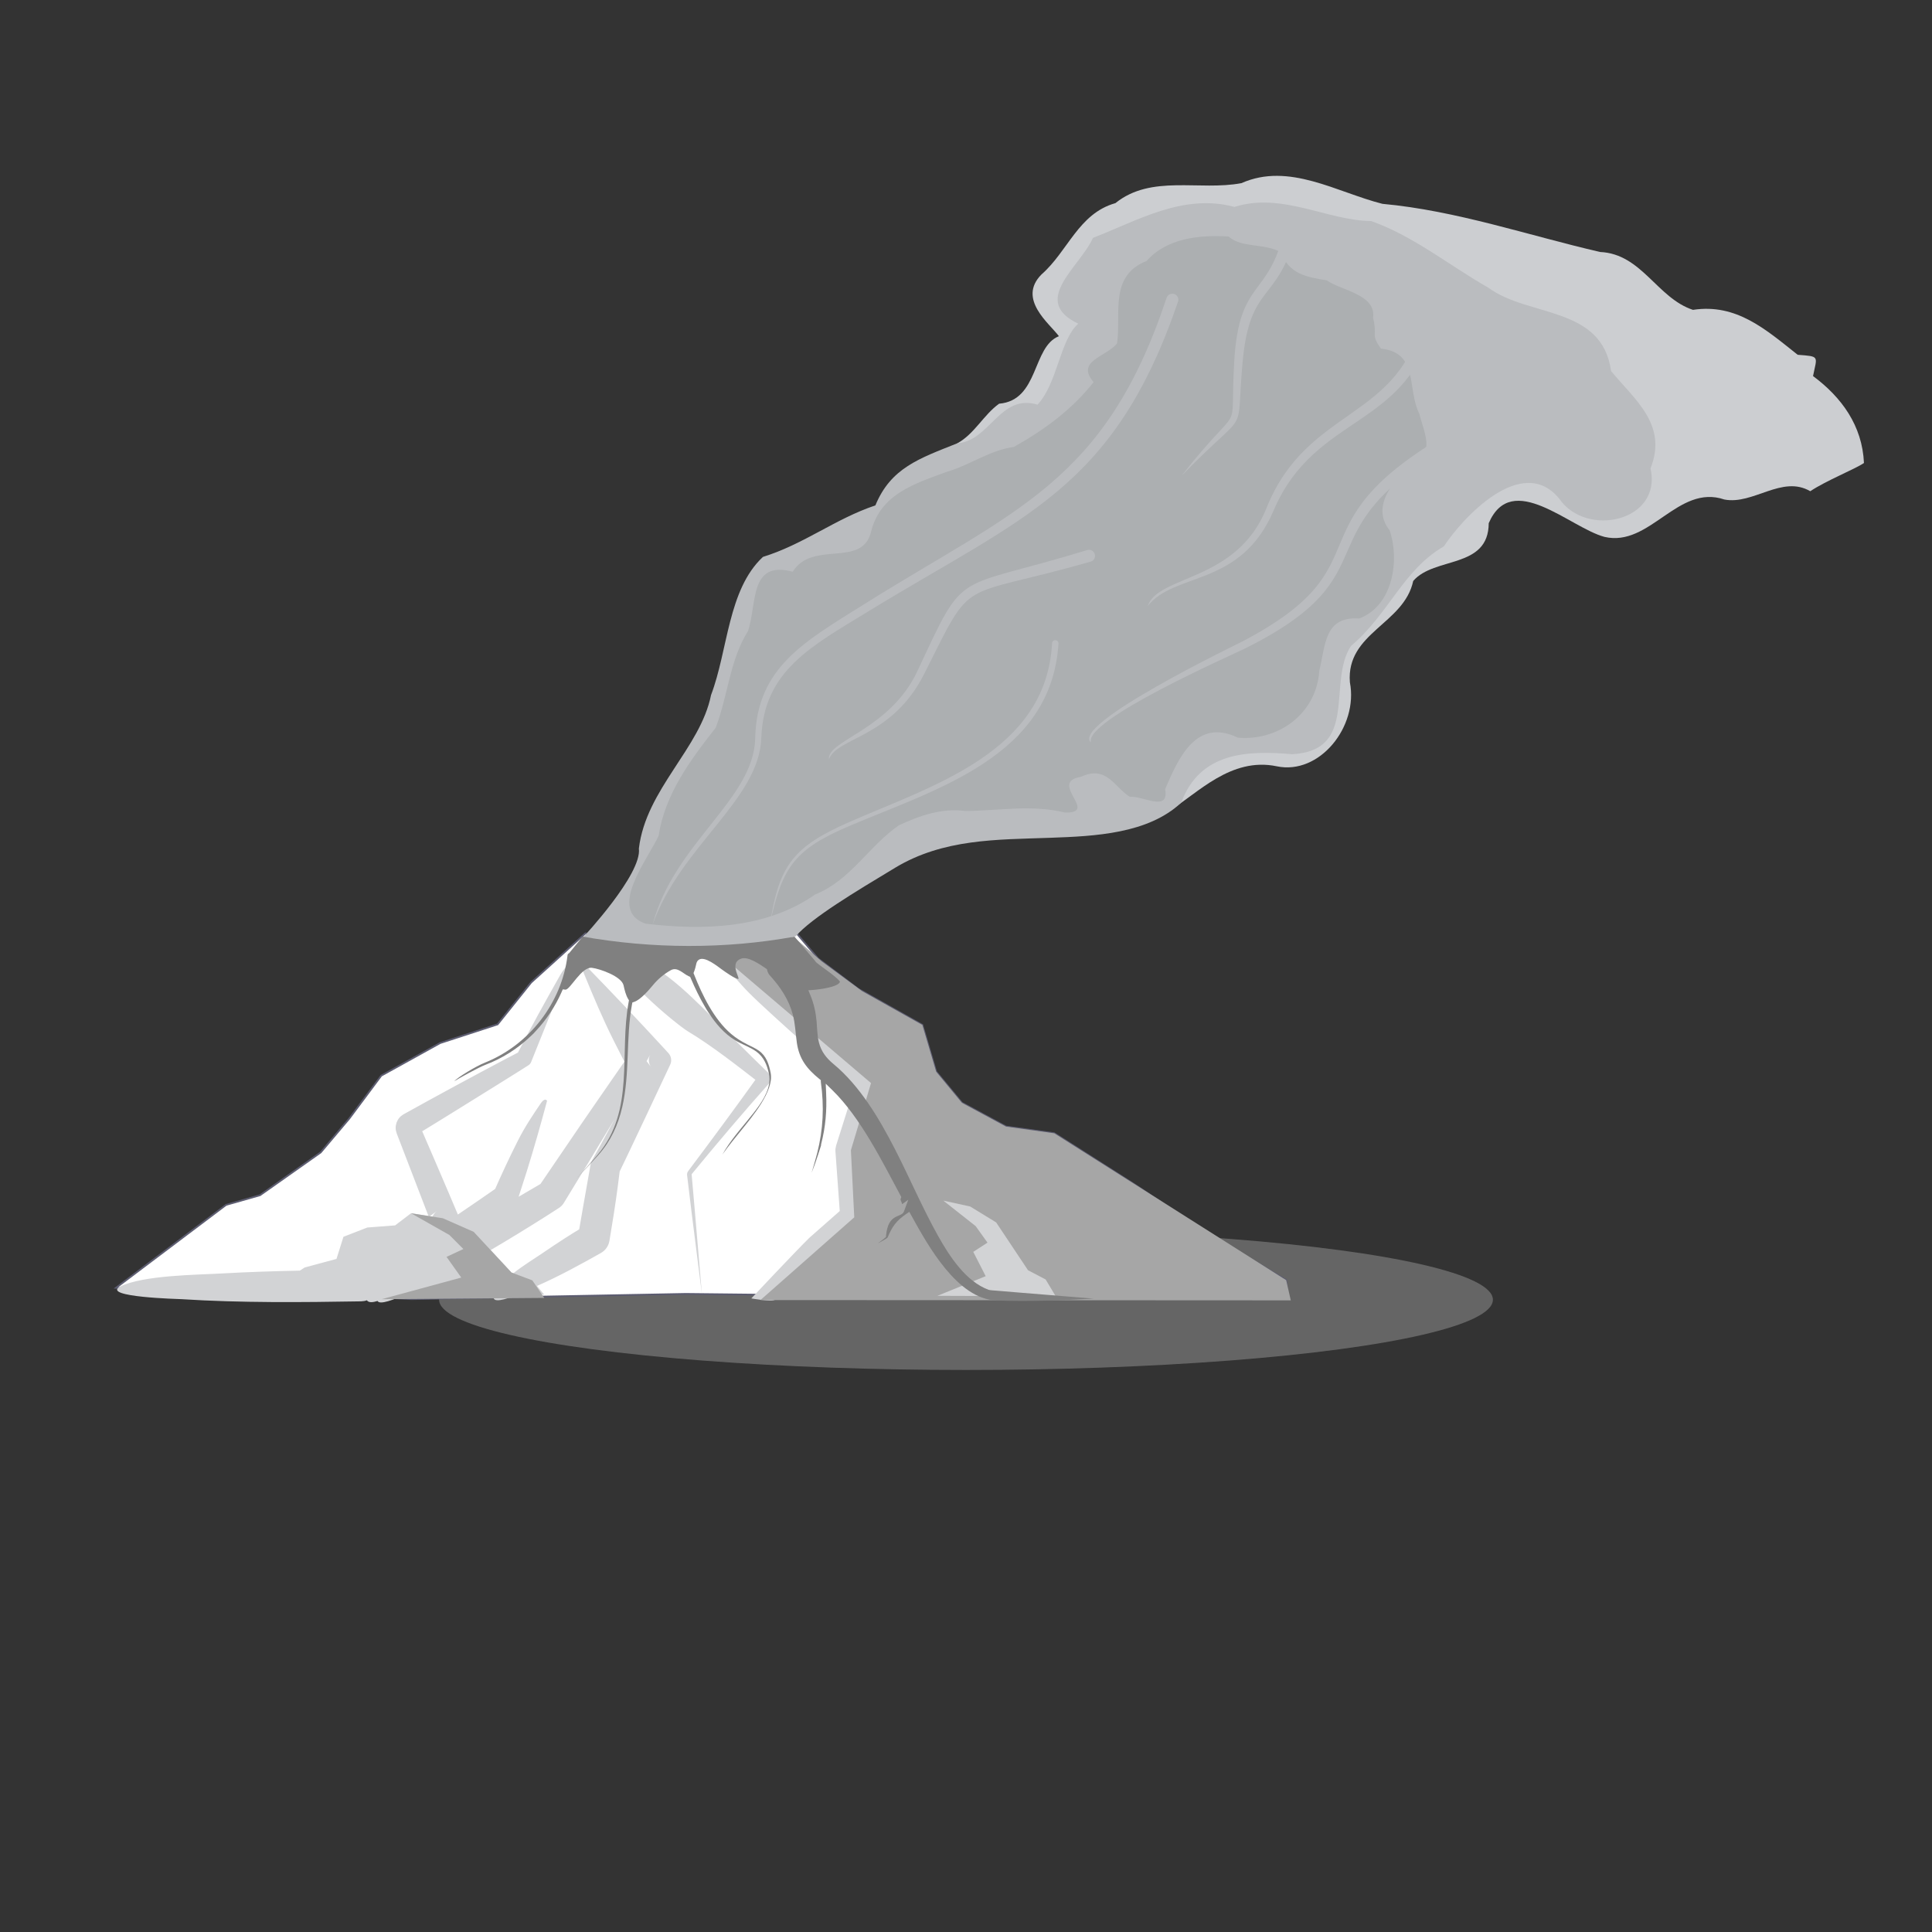 <svg id="relief-vulcan-1-bw" viewBox="-5 -10 110 110">
          <rect x="-5" y="-10" width="110" height="110" fill="#333333" stroke="none"/>
          <ellipse fill="#999999" opacity=".5" cx="50" cy="64" rx="30" ry="4"></ellipse>
          <path fill="#fff" stroke="#5c5c70" stroke-width=".1" d="m 40.318,43.094 1.262,1.485 2.288,1.73 3.646,2.047 0.786,2.661 1.466,1.772 2.508,1.353 2.751,0.382 4.548,2.899 4.396,2.928 4.26,2.533 0.075,0.745 L 55.902,63.906 34.051,63.67 18.433,63.965 C 12.829,63.669 7.201,63.759 1.606,63.322 l 6.268,-4.722 1.931,-0.55 3.454,-2.435 1.626,-1.927 1.823,-2.446 3.352,-1.855 3.271,-1.065 1.91,-2.384 3.089,-2.795 c 3.931,0.669 7.929,0.621 11.987,-0.048 z"></path>
          <path fill="#ccced1" d="m 49.504,15.24 c 4.127,7.053 8.039,13.804 12.156,20.863 1.488,-0.891 3.411,-3.024 6.037,-2.473 2.428,0.509 4.651,-2.255 4.16,-4.784 -0.217,-2.83 3.08,-3.305 3.605,-5.768 1.199,-1.402 4.286,-0.67 4.3,-3.29 1.317,-3.046 4.612,0.247 6.587,0.779 2.591,0.607 4.175,-3.03 6.83,-2.127 1.641,0.317 3.281,-1.413 4.89,-0.472 0.9,-0.603 2.557,-1.263 3.057,-1.607 -0.094,-2.129 -1.275,-3.744 -2.899,-4.95 0.231,-1.15 0.402,-1.114 -0.874,-1.211 C 95.555,8.777 93.878,7.263 91.39,7.642 89.345,6.972 88.478,4.454 86.101,4.347 81.982,3.395 77.938,1.994 73.709,1.605 71.109,0.95 68.394,-0.775 65.683,0.427 63.303,0.882 60.548,-0.083 58.508,1.565 c -2.111,0.597 -2.699,2.737 -4.21,4.061 -1.395,1.407 0.473,2.805 0.991,3.516 C 53.757,9.746 54.166,12.791 51.885,12.985 51.002,13.617 50.477,14.714 49.504,15.24 Z"></path>
          <path fill="#babcbf" d="m 49.504,15.24 c 1.872,-0.138 2.426,-2.846 4.571,-2.201 1.145,-1.24 1.265,-3.674 2.316,-4.61 -2.75,-1.309 0.095,-3.219 0.839,-4.887 2.491,-0.954 5.115,-2.55 8.058,-1.761 2.695,-0.858 5.306,0.787 7.773,0.803 2.41,0.846 4.452,2.531 6.68,3.796 2.296,1.694 6.469,1.021 6.988,4.748 1.338,1.623 3.238,3.049 2.245,5.537 0.68,3.024 -3.662,3.975 -5.197,1.728 -2.133,-2.611 -5.551,1.156 -6.569,2.714 -2.323,1.338 -3.136,3.857 -5.292,5.674 -1.359,2.083 0.459,5.948 -3.337,6.161 -2.571,-0.224 -5.262,-0.123 -6.325,2.758 -1.891,1.772 -4.915,1.91 -7.452,2 -3.067,0.108 -6.09,0.052 -8.834,1.705 -2.262,1.363 -4.755,2.854 -5.662,3.901 -4.174,1.077 -7.897,0.781 -12.094,0.048 0,0 3.351,-3.583 3.163,-5.043 0.406,-3.386 3.499,-5.702 4.109,-8.739 0.972,-2.558 0.952,-5.996 2.954,-7.864 2.365,-0.738 4.093,-2.157 6.403,-2.934 0.879,-2.131 2.488,-2.668 4.664,-3.535 z"></path>
          <path fill="#acafb1" d="m 48.884,16.87 c -1.786,0.666 -3.78,1.246 -4.301,3.452 -0.54,2.017 -3.326,0.424 -4.449,2.23 -2.494,-0.673 -2.02,1.843 -2.549,3.384 -1.031,1.629 -1.137,3.67 -1.838,5.502 -1.456,1.851 -2.89,3.789 -3.248,6.15 -0.642,1.377 -2.935,4.232 -0.743,5.003 3.276,0.386 6.866,0.297 9.668,-1.672 1.992,-0.789 3.046,-2.751 4.76,-3.933 1.19,-0.553 2.437,-0.99 3.777,-0.811 1.908,-0.016 3.785,-0.376 5.672,0.087 1.978,0.053 -0.985,-1.726 0.908,-2.033 1.474,-0.687 1.911,0.605 2.79,1.139 0.729,-0.075 2.251,0.907 2.008,-0.441 0.759,-1.773 1.771,-4.073 4.143,-2.926 2.333,0.198 4.476,-1.395 4.632,-3.804 0.362,-1.472 0.277,-3.116 2.276,-2.982 1.962,-0.748 2.294,-3.385 1.731,-5.018 -1.102,-1.371 0.251,-2.913 1.328,-3.832 C 76.754,15.866 76.05,14.54 75.808,13.553 75.093,12.114 75.791,10.072 73.619,9.848 73.017,8.974 73.441,9.174 73.177,8.091 73.37,6.752 71.308,6.529 70.544,5.962 69.388,5.773 68.394,5.608 67.936,4.366 66.968,3.824 65.712,4.143 64.949,3.464 63.292,3.366 61.429,3.557 60.283,4.858 58.121,5.709 58.85,7.887 58.6,9.55 57.987,10.324 56.223,10.546 57.266,11.758 c -1.231,1.555 -2.787,2.707 -4.542,3.688 -1.393,0.193 -2.513,1.046 -3.839,1.424 z"></path>
          <path fill="#babcbf" d="M62.08 7.151c-3.663,10.738 -8.798,12.235 -17.669,17.674 -3.186,1.953 -5.932,3.355 -6.065,7.186 -0.123,3.544 -4.611,6.16 -6.192,10.645 1.21,-4.643 5.771,-7.14 5.844,-10.622 0.085,-4.037 2.831,-5.516 6.173,-7.614 8.621,-5.411 13.739,-6.917 17.243,-17.441 0.048,-0.184 0.235,-0.294 0.419,-0.247 0.184,0.048 0.294,0.235 0.247,0.419z"></path>
          <path fill="#babcbf" d="M55.266 26.63c-0.396,6.424 -6.93,8.286 -11.846,10.371 -3.112,1.32 -3.876,2.297 -4.566,5.54 0.5,-3.311 1.383,-4.365 4.486,-5.731 4.707,-2.071 11.224,-3.974 11.559,-10.176 -0.001,-0.102 0.08,-0.185 0.182,-0.186 0.102,-0.001 0.185,0.08 0.186,0.182z"></path>
          <path fill="#babcbf" d="M77.801 15.273c-9.036,5.077 -3.204,7.311 -11.938,11.661 -0.669,0.333 -9.212,4.094 -8.742,5.339 -1.22,-1.008 8.348,-5.61 8.573,-5.728 8.453,-4.422 2.552,-6.529 11.818,-11.897 0.172,-0.08 0.377,-0.005 0.456,0.168 0.08,0.172 0.005,0.377 -0.168,0.456z"></path>
          <path fill="#babcbf" d="M57.112 21.973c-7.718,2.207 -6.619,0.675 -9.488,6.388 -1.836,3.657 -4.968,3.61 -5.427,4.868 -0.13,-1.071 3.469,-1.667 5.039,-5.025 2.792,-5.972 1.92,-4.516 9.656,-6.882 0.18,-0.061 0.375,0.036 0.436,0.215 0.061,0.18 -0.036,0.375 -0.215,0.436z"></path>
          <path fill="#babcbf" d="M76.684 8.083c-1.404,6.397 -6.766,5.348 -9.171,10.984 -1.872,4.388 -5.644,3.475 -7.169,5.445 0.582,-1.787 5.076,-1.357 6.763,-5.58 2.334,-5.842 7.675,-4.959 8.895,-10.943 0.026,-0.188 0.199,-0.32 0.388,-0.294 0.188,0.026 0.32,0.199 0.294,0.388z"></path>
          <path fill="#babcbf" d="M68.804 3.19c-1.035,4.137 -2.642,2.846 -3.056,7.431 -0.411,4.556 0.494,2.365 -3.493,6.489 3.645,-4.639 2.746,-1.902 3.016,-6.522 0.279,-4.765 1.969,-3.58 2.852,-7.496 0.027,-0.188 0.201,-0.318 0.389,-0.291 0.188,0.027 0.318,0.201 0.291,0.389z"></path>
          <path fill="#d2d3d5" d="m 45.761,48.092 c 0.002,0.002 0.004,0.003 0.006,0.005 z M 26.501,46.965 c -0.001,0.003 -0.003,0.006 -0.004,0.009 z m -0.693,6.467 c -5e-4,0.001 -0.001,0.003 -0.002,0.004 z m 3.137,-7.261 c 0.001,0.002 0.002,0.004 0.003,0.006 z m 0.155,-0.224 c 0.001,0.002 0.003,0.003 0.004,0.005 z m 11.802,1.936 c 1.373,1.063 2.743,2.129 4.111,3.199 0.128,0.113 0.2,0.223 0.253,0.385 0.046,0.165 0.046,0.297 0.001,0.463 0.005,0.031 -0.873,3.397 -0.985,3.792 0.026,-0.09 0.036,-0.168 0.033,-0.263 0,-1e-4 5e-4,0.006 6e-4,0.008 0.097,1.251 0.158,2.498 0.213,3.752 0.006,0.163 -0.017,0.289 -0.08,0.44 -0.068,0.149 -0.143,0.251 -0.267,0.359 -1.102,0.909 -3.873,3.183 -5.057,3.985 -0.202,0.134 -1.347,-0.078 -1.347,-0.078 0,0 2.53,-2.692 3.3,-3.446 l 1.734,-1.528 -0.246,-3.403 c -0.006,-0.132 0.012,-0.2 0.039,-0.325 0.368,-1.165 0.737,-2.33 1.099,-3.497 0.025,-0.08 0.05,-0.161 0.074,-0.241 -0.042,0.151 -0.042,0.273 0,0.424 0.048,0.148 0.113,0.25 0.23,0.353 0.062,0.074 -3.959,-3.468 -5.737,-5.132 -1.049,-0.982 -1.038,-1.067 -2.005,-2.122 0.874,-1.223 3.008,1.617 4.637,2.876 z M 25.987,63.71 24.474,63.706 c -0.707,0.29 -1.524,0.542 -1.349,0.037 0.006,-0.013 0.012,-0.027 0.018,-0.04 l -5.033,-0.013 c -0.666,0.302 -1.494,0.622 -1.613,0.382 -0.27,0.085 -0.514,0.109 -0.606,-0.039 -0.101,0.037 -0.207,0.056 -0.329,0.06 -3.382,0.057 -6.862,0.091 -10.235,-0.124 -0.125,-0.009 -4.576,-0.116 -3.488,-0.72 1.346,-0.65 4.358,-0.661 5.82,-0.745 1.479,-0.083 2.945,-0.131 4.413,-0.16 l 0.275,-0.178 1.811,-0.488 0.396,-1.26 1.359,-0.528 1.585,-0.122 0.906,-0.691 0.991,0.156 -0.051,-0.132 c -0.588,-1.52 -1.167,-3.044 -1.755,-4.564 -0.079,-0.218 -0.082,-0.399 -0.011,-0.619 0.083,-0.216 0.199,-0.355 0.398,-0.475 1.945,-1.079 3.887,-2.13 5.853,-3.17 0.261,-0.138 0.529,-0.27 0.787,-0.411 -0.101,0.061 -0.164,0.132 -0.215,0.238 0.801,-1.559 1.624,-3.043 2.485,-4.565 0.007,-0.013 0.445,-0.78 0.493,-0.428 -0.705,1.794 -1.423,3.585 -2.144,5.373 -0.038,0.081 -0.086,0.135 -0.162,0.181 -0.004,0.015 -3.48,2.175 -3.821,2.385 -0.861,0.529 -1.726,1.078 -2.595,1.592 0.111,-0.067 0.175,-0.143 0.222,-0.263 0.04,-0.122 0.039,-0.224 -0.004,-0.345 0,0 1.701,3.931 2.194,5.121 0.375,-0.254 0.751,-0.508 1.125,-0.768 0.384,-0.267 0.771,-0.529 1.153,-0.797 -0.115,0.087 -0.189,0.179 -0.246,0.312 0.447,-1.02 0.89,-1.972 1.391,-2.965 0.393,-0.776 0.831,-1.429 1.315,-2.142 0.071,-0.096 0.228,-0.277 0.342,-0.119 -0.363,1.355 -0.745,2.705 -1.164,4.044 -0.151,0.474 -0.304,0.949 -0.457,1.422 0.459,-0.269 0.922,-0.538 1.388,-0.812 -0.105,0.065 -0.179,0.136 -0.249,0.238 0,0 1.033,-1.511 1.545,-2.269 1.169,-1.731 2.359,-3.428 3.543,-5.146 -0.068,0.108 -0.097,0.202 -0.103,0.329 -0.001,0.127 0.022,0.221 0.083,0.332 0,0 -0.519,-1.015 -0.772,-1.519 -0.646,-1.282 -1.179,-2.556 -1.724,-3.879 -0.024,-0.062 -0.223,-0.573 0.035,-0.49 l 0.004,0.006 c 0.007,-1e-4 0.014,2e-4 0.022,9e-4 1.514,1.556 3.015,3.134 4.484,4.732 0.096,0.105 0.198,0.212 0.291,0.319 0.08,0.1 0.12,0.192 0.136,0.32 0.011,0.128 -0.008,0.227 -0.065,0.343 0.002,0.009 -2.653,5.646 -2.932,6.196 0.041,-0.078 0.063,-0.145 0.079,-0.231 0.001,-0.001 -0.101,0.798 -0.131,1.029 -0.134,1.005 -0.294,2.004 -0.462,3.004 -0.028,0.156 -0.074,0.27 -0.162,0.402 -0.092,0.129 -0.183,0.212 -0.319,0.293 -1.188,0.669 -2.395,1.331 -3.645,1.88 l 0.411,0.492 z m -6.513,-4.464 0.153,0.024 c 0.052,-0.129 0.126,-0.225 0.244,-0.317 z m 3.459,1.927 0.167,0.18 1.019,1.097 0.111,0.042 c 0.59,-0.465 1.268,-0.875 1.721,-1.186 0.77,-0.526 1.568,-1.048 2.372,-1.521 -0.112,0.066 -0.185,0.135 -0.261,0.24 -0.072,0.107 -0.111,0.201 -0.133,0.329 -0.047,0.093 0.506,-2.947 0.689,-4.013 0.017,-0.101 0.051,-0.206 0.101,-0.296 0.376,-0.671 0.744,-1.35 1.111,-2.026 l 0.173,-0.318 c -0.965,1.607 -1.935,3.212 -2.914,4.81 -0.086,0.126 -0.17,0.207 -0.3,0.287 -0.001,0.003 -0.692,0.443 -0.766,0.491 -0.994,0.627 -2.033,1.268 -3.09,1.886 z m 21.68,-14.158 c 0.894,0.705 1.784,1.413 2.673,2.124 0.058,0.053 0.089,0.106 0.107,0.182 0.002,0.001 0.692,2.644 0.744,2.876 -0.017,-0.079 -0.05,-0.135 -0.11,-0.189 -5e-4,-0.003 0.961,0.714 1.148,0.855 0.524,0.394 1.067,0.787 1.581,1.191 -0.052,-0.042 -0.1,-0.068 -0.163,-0.089 0,0 3.522,0.911 4.346,1.147 0.083,0.025 0.148,0.057 0.221,0.104 0.013,-0.002 2.866,1.771 3.197,1.98 2.362,1.497 4.763,3.094 6.972,4.806 0.002,0.001 -0.171,-0.099 -0.236,-0.093 0,1e-4 0.369,0.105 0.506,0.147 0.205,0.063 3.388,0.824 2.481,1.239 -0.981,0.372 -2.236,0.116 -3.251,-10e-5 -0.109,-0.021 -0.19,-0.054 -0.284,-0.113 -0.004,9e-4 -0.993,-0.57 -1.077,-0.619 -3.196,-1.853 -6.129,-3.974 -9.188,-6.03 0.063,0.041 0.123,0.069 0.195,0.092 0,0 -0.206,-0.065 -0.309,-0.098 -1.325,-0.416 -2.646,-0.845 -3.971,-1.262 -0.118,-0.038 -0.204,-0.084 -0.301,-0.162 -0.868,-0.737 -1.726,-1.477 -2.579,-2.231 -0.15,-0.13 -0.23,-0.264 -0.272,-0.458 -0.068,-0.42 -0.134,-0.841 -0.2,-1.262 -0.086,-0.558 -0.164,-1.115 -0.233,-1.675 0.025,0.102 0.067,0.176 0.145,0.246 -0.685,-0.727 -1.33,-1.455 -1.989,-2.203 -0.034,-0.04 -0.448,-0.521 -0.155,-0.507 z m -12.798,3.402 3e-4,0.002 0.281,0.37 c -0.09,-0.113 -0.133,-0.217 -0.151,-0.36 -0.012,-0.144 0.009,-0.254 0.074,-0.383 l -0.204,0.371 z m 2.551,8.528 c -0.079,-0.679 -0.162,-1.358 -0.246,-2.037 -0.004,-0.045 -0.002,-0.079 0.009,-0.122 0.003,-0.035 0.054,-0.105 0.055,-0.111 1.354,-1.802 2.691,-3.61 4.003,-5.442 -0.026,0.033 -0.041,0.063 -0.053,0.103 -0.016,0.032 -0.007,0.079 -0.01,0.112 -0.003,0.034 0.023,0.08 0.032,0.108 0.019,0.037 0.041,0.065 0.073,0.092 -1.258,-0.971 -2.719,-2.124 -4.079,-2.936 -0.738,-0.463 -4.202,-3.351 -3.853,-4.136 1.545,-0.446 4.092,2.198 5.011,3.1 1.127,1.14 2.26,2.269 3.411,3.385 0.049,0.043 0.08,0.082 0.11,0.14 0.027,0.055 0.041,0.103 0.048,0.164 0.005,0.062 5e-4,0.11 -0.016,0.17 -0.002,0.024 -0.062,0.146 -0.08,0.156 -1.505,1.693 -2.95,3.395 -4.387,5.146 -0.007,0.008 -0.006,0.011 -0.011,0.019 -0.002,0.004 -0.002,0.022 -0.003,0.022 -0.003,0.003 0.157,1.807 0.172,1.97 0.138,1.62 0.276,3.24 0.414,4.859 -0.2,-1.588 -0.401,-3.176 -0.601,-4.764 z"></path>
          <path fill="#a6a6a6" d="m 35.511,43.936 9.082,7.731 -1.146,3.821 0.191,3.821 -5.342,4.712 L 68.492,64.037 68.23,62.886 55.026,54.525 53.651,54.334 52.276,54.143 49.767,52.789 48.301,51.017 47.515,48.356 44.084,46.43 41.774,44.726 40.23,43.382 c -1.841,0.483 -3.631,0.513 -4.719,0.554 z M 20.213,59.362 l -1.811,-0.284 2.183,1.236 0.798,0.8 -0.959,0.447 0.838,1.178 -4.537,1.232 9.263,-0.073 -0.679,-1 -1.189,-0.447 -2.151,-2.316 z"></path>
          <polygon fill="#D2D3D5" points="50.236,58.692 48.708,58.358 50.55,59.81 51.223,60.75 50.414,61.276 51.121,62.66 48.373,63.778 55.107,63.802 54.534,62.847 53.531,62.322 51.717,59.599 "></polygon>
          <path fill="#808080" d="m 28.96,55.883 -3e-4,-7e-4 0.102,-0.114 c 0.71,-0.794 1.129,-1.709 1.367,-2.74 0.444,-1.922 0.198,-3.91 0.552,-5.827 l 0.023,-0.123 0.118,-0.041 c 0.355,-0.123 0.826,-0.671 1.057,-0.951 0.283,-0.344 0.621,-0.625 1.009,-0.844 0.385,-0.218 0.707,0.203 1.028,0.341 l 0.079,0.034 0.034,0.079 c 0.242,0.564 0.51,1.124 0.824,1.652 l 0.091,0.153 -2e-4,2e-4 0.099,0.153 c 0.405,0.625 0.883,1.192 1.526,1.582 0.381,0.231 0.845,0.381 1.194,0.636 0.421,0.308 0.604,0.746 0.713,1.242 0.023,0.106 0.035,0.213 0.036,0.322 0.004,0.715 -0.493,1.404 -0.916,1.943 -0.536,0.683 -1.121,1.319 -1.587,2.056 -0.062,0.098 -0.122,0.198 -0.179,0.3 0.359,-0.513 0.769,-1.001 1.081,-1.389 0.597,-0.743 1.867,-2.231 1.668,-3.254 -0.096,-0.493 -0.244,-0.967 -0.67,-1.269 -0.204,-0.145 -0.451,-0.252 -0.675,-0.366 C 37.207,49.29 36.916,49.112 36.636,48.875 35.65,48.042 34.983,46.654 34.517,45.48 l -0.031,-0.079 0.031,-0.079 c 0.058,-0.147 0.098,-0.306 0.13,-0.46 0.019,-0.088 0.064,-0.165 0.139,-0.217 0.339,-0.232 1.074,0.383 1.342,0.573 0.134,0.095 0.747,0.536 0.9,0.515 0.006,-0.001 0.016,-0.003 0.025,-0.006 -0.006,-0.07 -0.072,-0.234 -0.09,-0.282 -0.131,-0.349 -0.186,-0.728 0.26,-0.87 0.392,-0.125 1.062,0.349 1.373,0.557 l 0.069,0.046 0.02,0.08 c 0.032,0.127 0.099,0.24 0.193,0.33 l 0.006,0.006 0.006,0.007 c 0.561,0.63 1.021,1.322 1.244,2.143 0.15,0.555 0.155,1.071 0.236,1.628 0.134,0.926 0.569,1.481 1.287,2.065 l 0.076,0.062 0.003,0.107 c 0.195,1.396 0.136,2.692 -0.21,4.057 -0.095,0.376 -0.21,0.742 -0.317,1.113 0.134,-0.338 0.258,-0.679 0.368,-1.025 l 0.175,-0.549 -0.007,-0.029 0.013,-0.051 c 0.246,-0.96 0.324,-1.891 0.279,-2.882 L 42.014,51.7 l 0.389,0.38 c 1.589,1.555 2.82,4.031 3.868,5.988 l 0.046,0.086 -0.035,0.091 c -0.013,0.034 -0.01,0.071 0.005,0.104 0.033,0.07 0.058,0.141 0.08,0.211 l 0.347,-0.253 -0.245,0.665 c -0.145,0.393 -0.896,0.059 -1.02,1.374 l -0.009,0.09 -0.07,0.057 c -0.13,0.104 -0.261,0.207 -0.393,0.306 0.194,-0.106 0.517,-0.285 0.563,-0.345 0.253,-0.623 0.497,-0.946 1.036,-1.322 l 0.195,-0.136 0.115,0.208 c 0.942,1.702 2.619,4.763 4.851,4.841 1.849,0.065 3.698,-0.005 5.546,-0.105 C 56.806,63.901 56.328,63.862 55.85,63.823 54.823,63.74 53.795,63.656 52.767,63.572 52.426,63.543 52.085,63.515 51.743,63.486 51.655,63.478 51.366,63.465 51.287,63.436 49.989,62.962 49.06,61.526 48.414,60.374 47.515,58.772 46.791,57.054 45.949,55.417 45.062,53.691 43.963,51.827 42.452,50.578 42.041,50.239 41.752,49.862 41.623,49.34 41.527,48.953 41.527,48.536 41.491,48.139 41.443,47.614 41.339,47.146 41.137,46.657 l -0.113,-0.274 0.295,-0.022 c 0.27,-0.02 1.409,-0.151 1.508,-0.465 -0.076,-0.136 -0.49,-0.453 -0.6,-0.536 -0.182,-0.138 -0.369,-0.27 -0.553,-0.407 -0.063,-0.047 -0.129,-0.096 -0.189,-0.148 -0.036,-0.032 -0.068,-0.07 -0.09,-0.112 l -1.161,-1.365 c -3.936,0.719 -8.12,0.698 -12.057,-0.003 l -0.771,0.942 -0.024,0.013 c -0.042,0.022 -0.068,0.065 -0.07,0.112 l -2e-4,0.011 -0.001,0.011 c -0.331,2.692 -2.186,5.084 -4.702,6.088 -0.517,0.208 -1.523,0.817 -1.75,1.062 C 21.042,51.44 22.243,50.775 22.651,50.62 c 0.947,-0.358 1.81,-0.907 2.544,-1.604 l 0.223,-0.212 -0.002,-0.006 0.081,-0.086 c 0.617,-0.655 1.119,-1.413 1.482,-2.237 l 0.064,-0.146 0.156,0.019 c 0.278,-0.015 0.91,-1.316 1.502,-1.245 0.468,0.057 1.696,0.493 1.804,1.004 0.051,0.242 0.13,0.564 0.262,0.775 l 0.044,0.071 -0.015,0.082 c -0.555,2.949 0.372,6.184 -1.766,8.708 -0.4,0.472 -0.812,0.932 -1.242,1.376 0.345,-0.346 0.681,-0.7 1.011,-1.062 l 0.161,-0.177 z"></path>
        </svg>